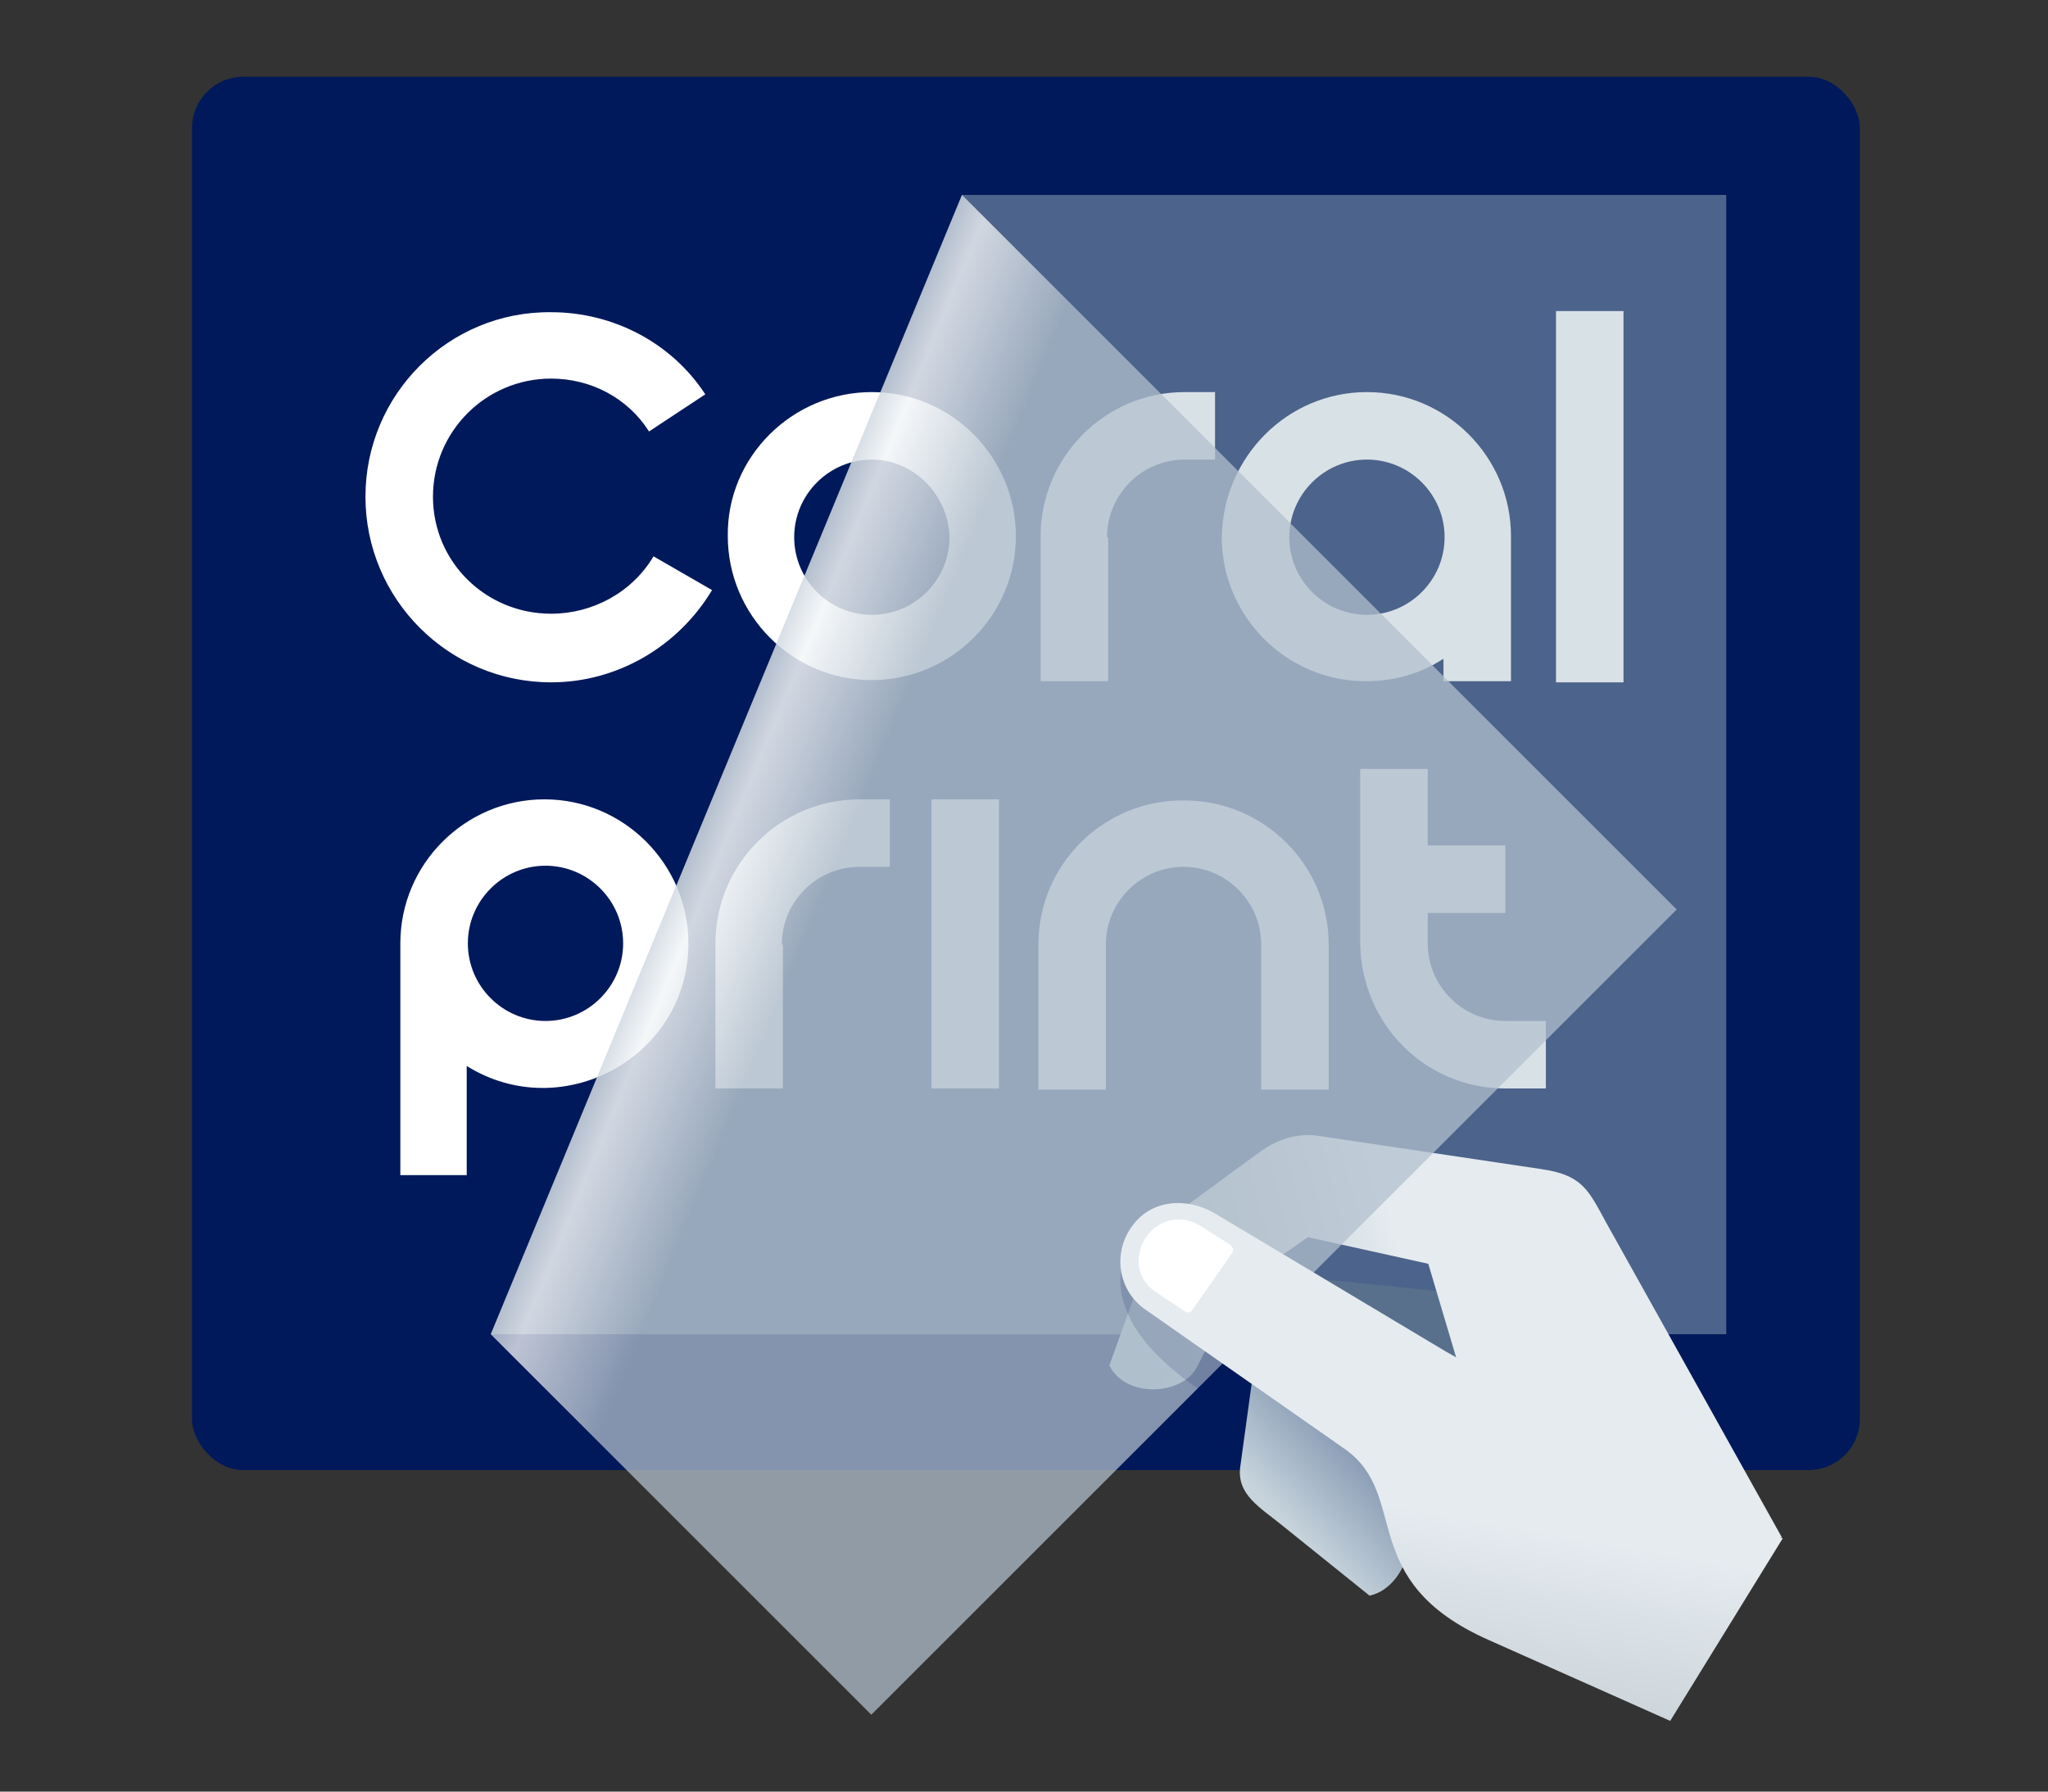 <svg width="160" height="140" viewBox="0 0 160 140" fill="none" xmlns="http://www.w3.org/2000/svg">
<rect x="0" y="0" width="160" height="140" fill="#333333" stroke="none"/>
<rect x="15" y="6" width="130.304" height="108.876" rx="4" fill="#00195A"/>
<path fill-rule="evenodd" clip-rule="evenodd" d="M68.112 30.639C74.354 30.639 79.365 35.738 79.365 41.892C79.365 48.133 74.266 53.144 68.112 53.144C61.87 53.144 56.859 48.045 56.859 41.892C56.771 35.738 61.87 30.639 68.112 30.639ZM68.112 35.913C64.771 35.913 62.046 38.639 62.046 41.98C62.046 45.32 64.771 48.045 68.112 48.045C71.453 48.045 74.178 45.32 74.178 41.98C74.09 38.639 71.365 35.913 68.112 35.913ZM86.486 41.98C86.486 38.639 89.211 35.913 92.552 35.913H94.925V30.639H92.552C86.31 30.639 81.299 35.738 81.299 41.892V53.232H86.573V41.98H86.486ZM106.793 30.639C113.035 30.639 118.046 35.738 118.046 41.892V53.232H112.771V51.474C111.013 52.617 108.991 53.232 106.705 53.232C100.464 53.232 95.453 48.133 95.453 41.98C95.54 35.738 100.551 30.639 106.793 30.639ZM106.793 35.913C103.453 35.913 100.727 38.639 100.727 41.98C100.727 45.32 103.453 48.045 106.793 48.045C110.134 48.045 112.859 45.32 112.859 41.98C112.859 38.639 110.134 35.913 106.793 35.913ZM121.563 24.309V53.32H126.837V24.309H121.563ZM43.057 47.958C37.958 47.958 33.826 43.913 33.826 38.815C33.826 33.716 37.958 29.584 43.057 29.584C46.134 29.584 49.035 31.078 50.705 33.716L55.101 30.815C52.463 26.771 47.892 24.397 43.057 24.397C35.057 24.309 28.551 30.815 28.551 38.815C28.551 46.815 35.057 53.32 43.057 53.32C48.244 53.32 52.991 50.507 55.628 46.111L51.057 43.474C49.386 46.287 46.31 47.958 43.057 47.958Z" fill="white"/>
<path fill-rule="evenodd" clip-rule="evenodd" d="M42.617 79.782C45.958 79.782 48.683 77.056 48.683 73.716C48.683 70.375 45.958 67.65 42.617 67.65C39.277 67.65 36.551 70.375 36.551 73.716C36.551 77.056 39.277 79.782 42.617 79.782ZM31.277 91.826V73.716C31.277 67.474 36.376 62.463 42.529 62.463C48.771 62.463 53.782 67.562 53.782 73.716C53.782 82.595 43.936 87.958 36.463 83.298V91.826H31.277ZM72.771 62.463V85.056H78.046V62.463H72.771ZM117.606 85.056H120.771V79.782H117.606C114.266 79.782 111.541 77.056 111.541 73.716V71.342H117.606V66.067H111.541V60.089H106.266V73.716C106.354 80.046 111.365 85.056 117.606 85.056ZM61.079 73.804C61.079 70.463 63.804 67.738 67.145 67.738H69.518V62.463H67.145C60.903 62.463 55.892 67.562 55.892 73.716V85.056H61.167V73.804H61.079ZM81.123 73.804V85.144H86.398V73.804C86.398 70.463 89.123 67.738 92.464 67.738C95.804 67.738 98.529 70.463 98.529 73.804V85.144H103.804V73.804C103.804 67.562 98.705 62.551 92.552 62.551C86.222 62.463 81.123 67.562 81.123 73.804Z" fill="white"/>
<path opacity="0.45" fill-rule="evenodd" clip-rule="evenodd" d="M134.864 104.262H38.341L75.155 15.233H134.864V104.262Z" fill="#AABEC8"/>
<path fill-rule="evenodd" clip-rule="evenodd" d="M98.495 102.956L96.89 114.651C96.624 116.794 98.443 117.797 100.138 119.173L106.995 124.687C109.865 124.11 111.907 118.922 107.923 115.318L105.26 112.967L105.821 109.072L115.955 110.095L116.884 101.349L102.912 99.928C100.845 99.671 98.741 100.965 98.495 102.956Z" fill="url(#paint0_linear)"/>
<path fill-rule="evenodd" clip-rule="evenodd" d="M86.667 106.703L90.601 95.748L98.393 90.04C99.859 88.96 101.402 88.574 102.79 88.728L120.379 91.351C123.619 91.814 124.082 92.971 125.471 95.517L139.203 120.126L128.942 122.518L119.685 115.806L115.828 113.029L111.585 98.757L102.173 96.674L96.773 100.454L93.533 106.78C92.453 109.017 87.978 109.326 86.667 106.703Z" fill="url(#paint1_linear)"/>
<path fill-rule="evenodd" clip-rule="evenodd" d="M68.072 133.993L38.341 104.262L75.155 15.233L130.993 71.072L68.072 133.993Z" fill="url(#paint2_linear)"/>
<path opacity="0.15" d="M99.758 102.356L93.614 108.523C85.605 103.052 87.283 98.267 88.782 96.804C91.115 94.528 97.018 100.141 99.758 102.356Z" fill="#00195A"/>
<path fill-rule="evenodd" clip-rule="evenodd" d="M105.105 113.26L89.444 102.306C87.361 100.84 86.898 97.908 88.441 95.825C89.907 93.743 92.684 93.511 94.921 94.823L112.973 105.623C115.211 106.934 119.685 109.017 122.616 110.792C128.402 114.34 134.497 118.66 139.28 120.203L130.485 134.475L116.291 128.149C105.876 123.52 110.196 116.886 105.105 113.26Z" fill="url(#paint3_linear)"/>
<path fill-rule="evenodd" clip-rule="evenodd" d="M93.877 95.857L96.102 97.266C96.325 97.415 96.399 97.712 96.251 97.934L93.135 102.384C92.987 102.607 92.764 102.607 92.542 102.459L90.317 100.975C88.611 99.862 88.685 97.934 89.575 96.599C90.465 95.412 92.171 94.745 93.877 95.857Z" fill="white"/>
<defs>
<linearGradient id="paint0_linear" x1="108.13" y1="104.554" x2="96.734" y2="115.038" gradientUnits="userSpaceOnUse">
<stop stop-color="#58708C"/>
<stop offset="0.387" stop-color="#7C90AD"/>
<stop offset="1" stop-color="#C7D4DC"/>
</linearGradient>
<linearGradient id="paint1_linear" x1="89.596" y1="105.607" x2="109.991" y2="100.201" gradientUnits="userSpaceOnUse">
<stop stop-color="#AABEC8"/>
<stop offset="1" stop-color="#E5EBEF"/>
</linearGradient>
<linearGradient id="paint2_linear" x1="60.923" y1="43.916" x2="81.234" y2="52.327" gradientUnits="userSpaceOnUse">
<stop stop-color="#B3C0CD" stop-opacity="0.74"/>
<stop offset="0.203" stop-color="white" stop-opacity="0.74"/>
<stop offset="0.594" stop-color="#B3C0CD" stop-opacity="0.74"/>
</linearGradient>
<linearGradient id="paint3_linear" x1="118.981" y1="119.362" x2="115.16" y2="141.08" gradientUnits="userSpaceOnUse">
<stop stop-color="#E5EBEF"/>
<stop offset="1" stop-color="#BBC6CD"/>
</linearGradient>
</defs>
</svg>

